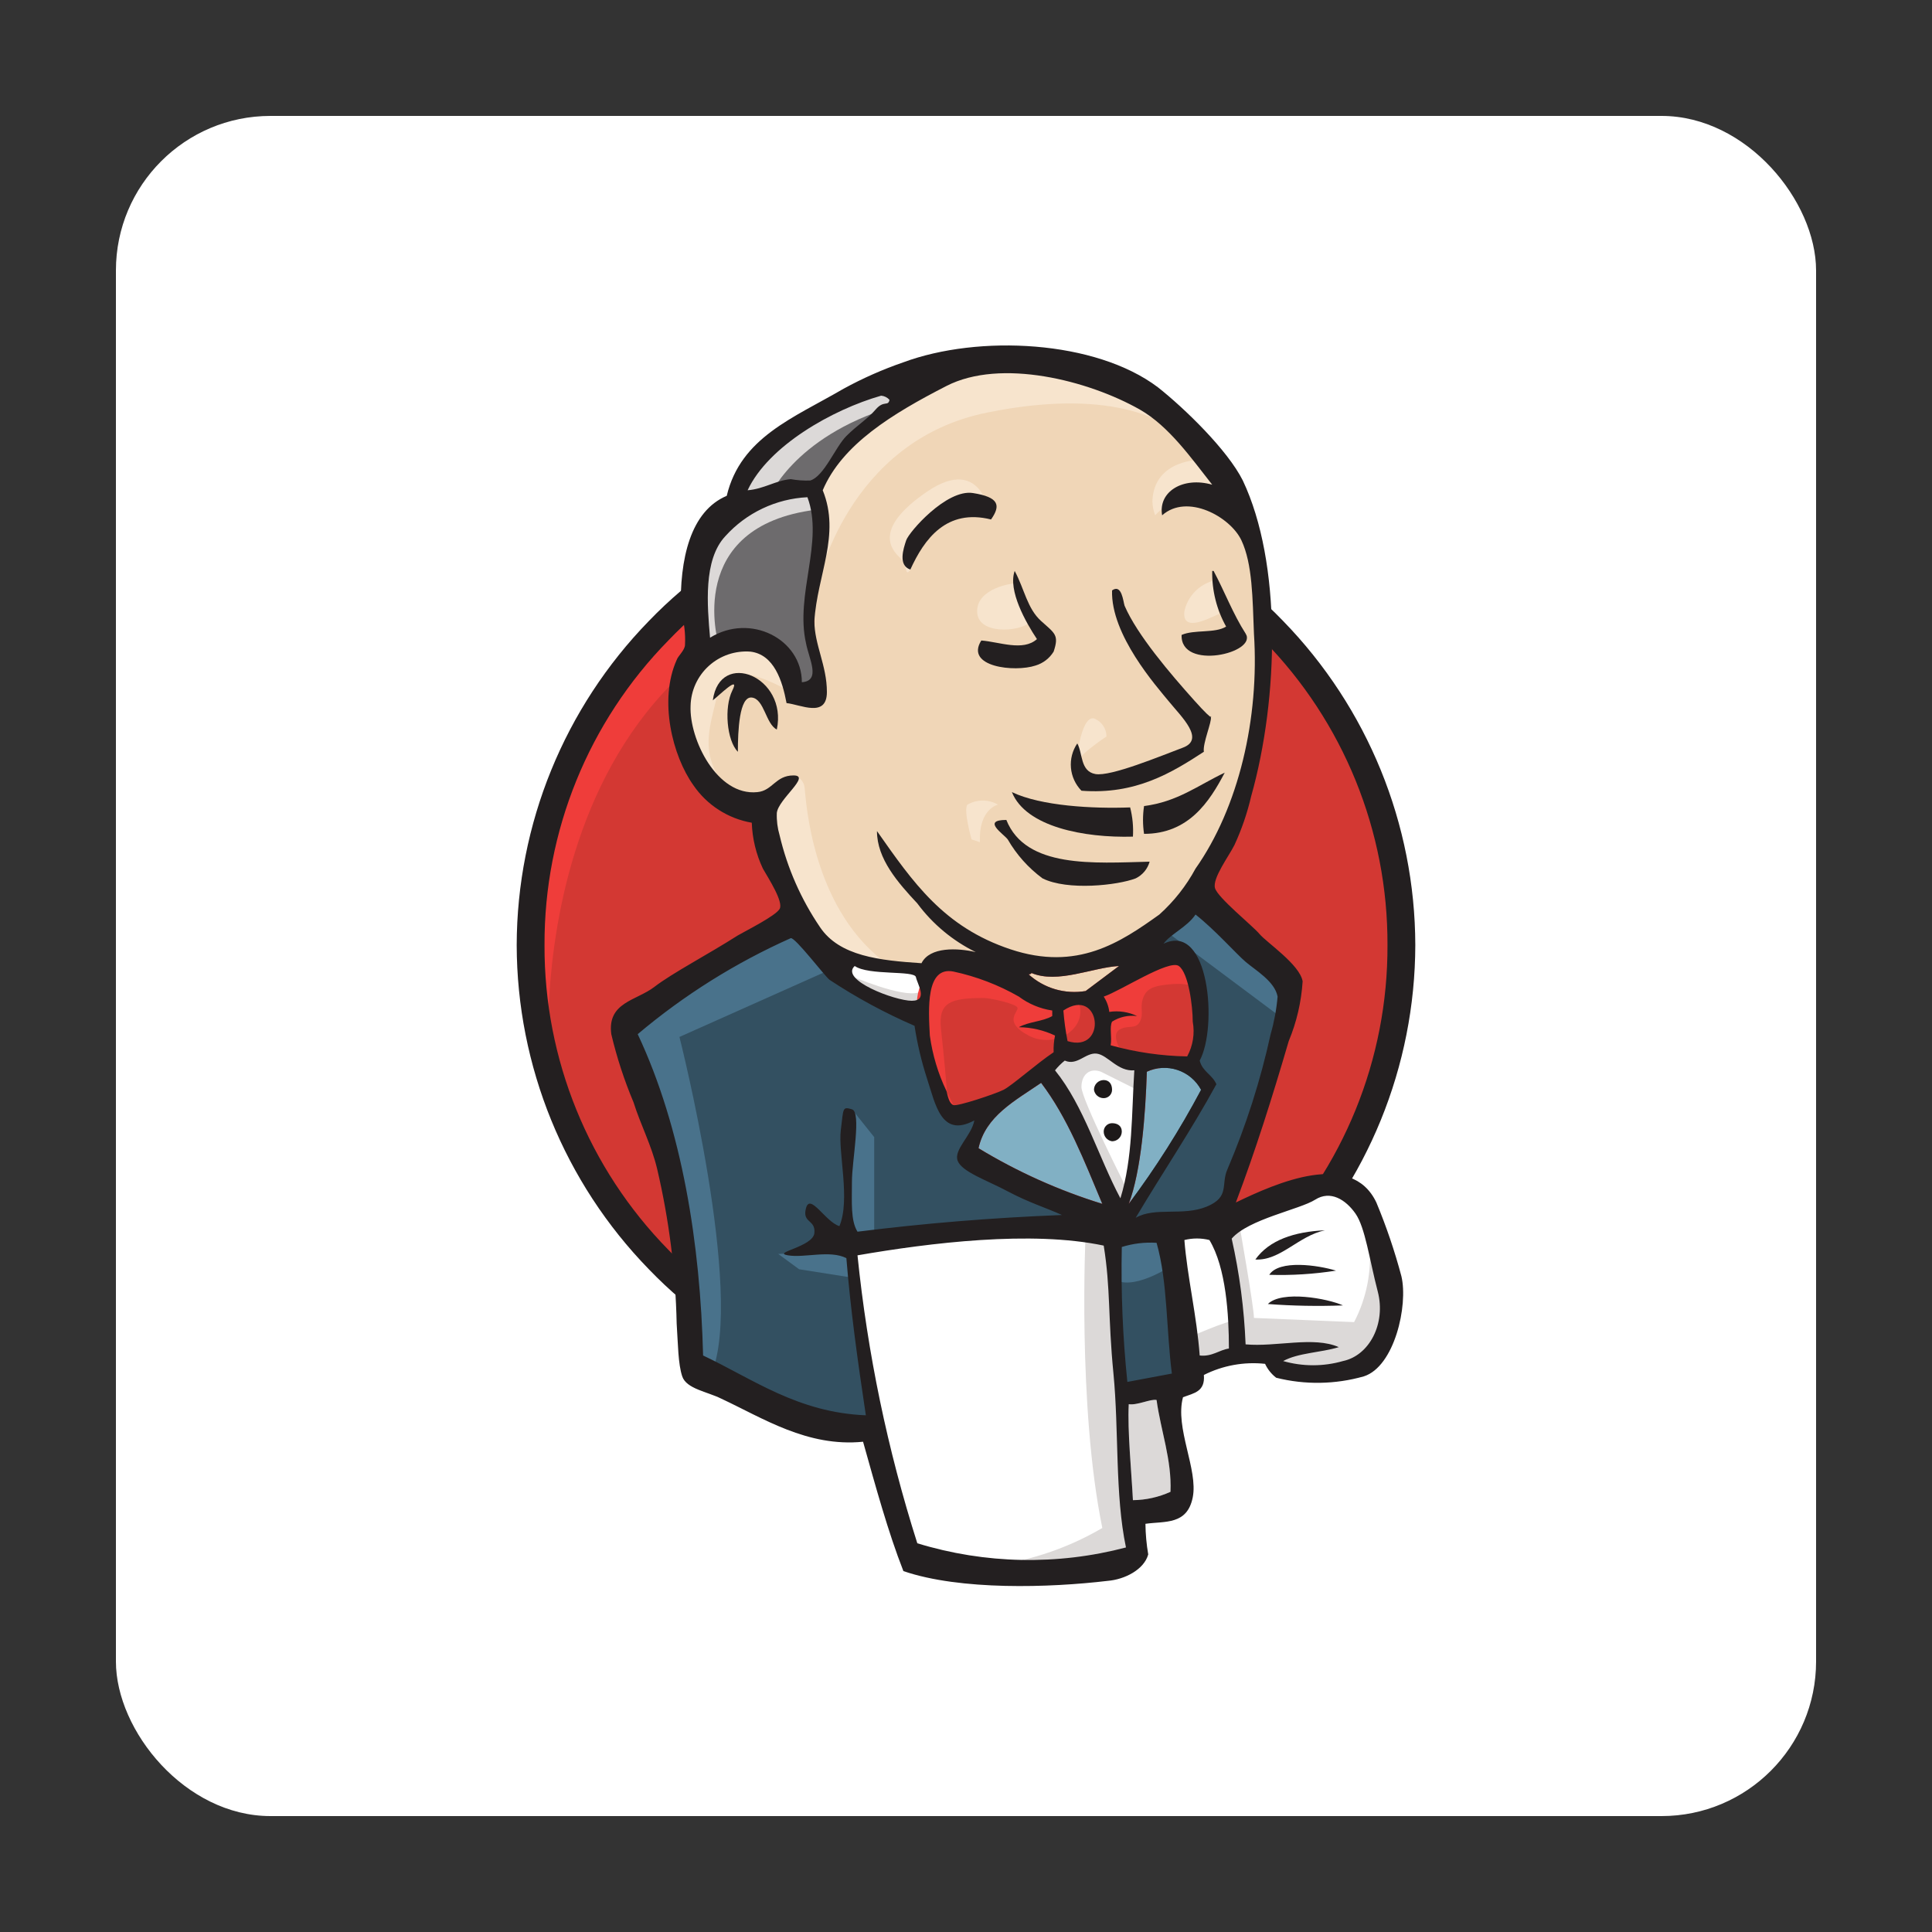 <svg width="100" height="100" viewBox="0 0 100 100" fill="none" xmlns="http://www.w3.org/2000/svg">
<rect x="0" y="0" width="100" height="100" fill="#333333" stroke="none"/>
<rect x="6" y="6" width="88" height="88" rx="8" fill="white"/>
<path fill-rule="evenodd" clip-rule="evenodd" d="M72.536 48.848C72.536 61.592 62.456 71.888 50 71.888C37.544 71.888 27.464 61.592 27.464 48.848C27.464 36.104 37.544 25.808 50 25.808C62.456 25.808 72.536 36.104 72.536 48.848Z" fill="#D33833"/>
<path d="M28.4 54.536C28.4 54.536 26.744 30.488 48.92 29.84L47.336 27.248L35.312 31.28L31.928 35.24L28.904 41L27.176 47.696L27.68 52.16" fill="#EF3D3A"/>
<path d="M34.592 33.152C30.464 37.36 28.161 43.025 28.184 48.92C28.161 54.815 30.464 60.48 34.592 64.688C36.58 66.77 38.971 68.426 41.621 69.552C44.27 70.679 47.121 71.253 50 71.24C52.879 71.253 55.73 70.679 58.379 69.552C61.029 68.426 63.42 66.77 65.408 64.688C69.536 60.48 71.839 54.815 71.816 48.92C71.839 43.025 69.536 37.36 65.408 33.152C63.42 31.07 61.029 29.414 58.379 28.288C55.73 27.161 52.879 26.587 50 26.6C47.121 26.587 44.27 27.161 41.621 28.288C38.971 29.414 36.58 31.07 34.592 33.152ZM33.584 65.696C29.211 61.205 26.758 55.188 26.744 48.92C26.758 42.652 29.211 36.635 33.584 32.144C35.709 29.934 38.258 28.176 41.079 26.976C43.9 25.776 46.934 25.158 50 25.16C53.066 25.158 56.1 25.776 58.921 26.976C61.742 28.176 64.291 29.934 66.416 32.144C70.789 36.635 73.243 42.652 73.256 48.92C73.243 55.188 70.789 61.205 66.416 65.696C64.291 67.906 61.742 69.664 58.921 70.864C56.1 72.064 53.066 72.682 50 72.68C46.934 72.682 43.9 72.064 41.079 70.864C38.258 69.664 35.709 67.906 33.584 65.696Z" fill="#231F20"/>
<path fill-rule="evenodd" clip-rule="evenodd" d="M59.504 48.992L56.048 49.496L51.44 50H45.464L43.232 49.28L41.288 47.192L39.776 42.8L39.416 41.864L37.328 41.144L36.176 39.2L35.312 36.32L36.248 33.872L38.48 33.08L40.28 33.944L41.144 35.816L42.152 35.672L42.512 35.24L42.152 33.296V30.776L42.656 27.32V25.376L44.168 22.856L46.976 20.912L51.728 18.824L57.056 19.616L61.664 23L63.824 26.384L65.12 28.904L65.48 35.096L64.472 40.352L62.6 45.104L60.8 47.624" fill="#F0D6B7"/>
<path fill-rule="evenodd" clip-rule="evenodd" d="M56.552 63.824L44.312 64.328V66.416L45.32 73.616L44.816 74.192L36.248 71.24L35.6 70.232L34.736 60.512L32.792 54.68L32.36 53.312L39.2 48.632L41.36 47.768L43.232 50.072L44.888 51.512L46.76 52.16L47.624 52.376L48.704 56.84L49.424 57.776L51.44 57.128L50.072 59.792L57.488 63.32L56.552 63.824Z" fill="#335061"/>
<path fill-rule="evenodd" clip-rule="evenodd" d="M36.248 33.872L38.48 33.08L40.28 33.944L41.144 35.816L42.152 35.672L42.44 34.664L41.864 32.648L42.44 27.968L42.008 25.376L43.52 23.576L46.904 20.912L45.896 19.616L41.216 21.92L39.2 23.504L38.12 25.88L36.392 28.184L35.888 30.92L36.248 33.872Z" fill="#6D6B6D"/>
<path fill-rule="evenodd" clip-rule="evenodd" d="M39.776 25.808C39.776 25.808 41 22.64 46.184 21.056C51.368 19.472 46.472 19.976 46.472 19.976L40.856 22.136L38.696 24.224L37.76 25.952L39.776 25.808Z" fill="#DCD9D8"/>
<path fill-rule="evenodd" clip-rule="evenodd" d="M37.184 33.296C37.184 33.296 35.384 27.248 42.224 26.384L42.008 25.376L37.256 26.456L35.888 30.92L36.248 33.872L37.184 33.296Z" fill="#DCD9D8"/>
<path fill-rule="evenodd" clip-rule="evenodd" d="M39.92 41.216L41.072 40.136C41.225 40.167 41.364 40.247 41.468 40.364C41.572 40.48 41.635 40.628 41.648 40.784C41.72 41.432 42.008 46.832 45.68 49.712C45.968 50 42.944 49.28 42.944 49.28L40.208 45.032" fill="#F7E4CD"/>
<path fill-rule="evenodd" clip-rule="evenodd" d="M55.688 39.632C55.688 39.632 55.904 37.04 56.624 37.184C56.814 37.257 56.977 37.385 57.093 37.552C57.208 37.719 57.271 37.917 57.272 38.12C57.272 38.12 55.616 39.2 55.688 39.632Z" fill="#F7E4CD"/>
<path d="M62.816 30.056C62.442 30.154 62.103 30.354 61.836 30.634C61.569 30.914 61.385 31.262 61.304 31.64C61.16 32.864 62.816 31.856 63.104 31.784" fill="#F7E4CD"/>
<path d="M52.448 30.2C52.448 30.2 50.576 30.416 50.576 31.64C50.576 32.864 52.736 32.72 53.312 32.216" fill="#F7E4CD"/>
<path fill-rule="evenodd" clip-rule="evenodd" d="M40.784 35.744C40.784 35.744 37.544 33.8 37.184 35.672C36.824 37.544 36.032 38.912 37.688 40.928L36.608 40.568L35.528 37.904L35.168 35.312L37.184 33.296L39.416 33.44L40.712 34.448V35.744" fill="#F7E4CD"/>
<path fill-rule="evenodd" clip-rule="evenodd" d="M42.296 30.344C42.296 30.344 43.808 22.784 51.152 21.344C57.2 20.12 60.44 21.56 61.592 23C61.592 23 56.192 16.52 51.08 18.536C45.968 20.552 42.152 24.08 42.224 26.384C42.33 27.701 42.354 29.024 42.296 30.344Z" fill="#F7E4CD"/>
<path fill-rule="evenodd" clip-rule="evenodd" d="M62.24 23.792C62.24 23.792 59.72 23.72 59.648 25.952C59.655 26.198 59.703 26.442 59.792 26.672C59.792 26.672 61.808 24.44 63.032 25.592" fill="#F7E4CD"/>
<path fill-rule="evenodd" clip-rule="evenodd" d="M51.296 26.888C51.296 26.888 50.936 23.432 47.984 25.448C45.032 27.464 46.256 28.544 46.616 28.904C46.976 29.264 46.832 29.912 47.12 29.48C47.408 29.048 47.264 27.464 48.272 27.032C49.28 26.6 50.72 26.096 51.296 26.888Z" fill="#F7E4CD"/>
<path fill-rule="evenodd" clip-rule="evenodd" d="M43.232 50.072L35.168 53.672C35.168 53.672 38.552 66.992 36.824 71.096L35.6 70.664V65.624L33.296 55.976L32.36 53.312L40.784 47.696L43.232 50.072Z" fill="#49728B"/>
<path fill-rule="evenodd" clip-rule="evenodd" d="M44.096 57.416L45.248 58.856V63.968H43.88C43.88 63.968 43.664 60.368 43.664 59.936C43.664 59.504 43.88 57.992 43.88 57.992" fill="#49728B"/>
<path fill-rule="evenodd" clip-rule="evenodd" d="M44.096 64.76L40.28 64.904L41.36 65.696L44.096 66.128" fill="#49728B"/>
<path fill-rule="evenodd" clip-rule="evenodd" d="M57.344 63.896H60.512L61.304 71.744L57.992 72.176L57.344 63.968" fill="#335061"/>
<path fill-rule="evenodd" clip-rule="evenodd" d="M58.208 63.896L63.032 63.608C63.032 63.608 64.976 58.64 64.976 58.424C64.976 58.208 66.704 51.224 66.704 51.224L62.816 47.192L62.024 46.472L60.008 48.56V56.48L58.208 63.896Z" fill="#335061"/>
<path fill-rule="evenodd" clip-rule="evenodd" d="M60.368 63.32L57.344 63.896L57.776 66.272C58.856 66.776 60.8 65.408 60.8 65.408" fill="#49728B"/>
<path fill-rule="evenodd" clip-rule="evenodd" d="M60.44 48.272L66.416 52.736L66.632 50.648L62.024 46.472L60.44 48.272Z" fill="#49728B"/>
<path fill-rule="evenodd" clip-rule="evenodd" d="M47.12 80.816L45.32 73.616L44.456 68.288L44.312 64.328L52.304 63.896H57.344L56.912 72.896L57.632 79.88V81.104L51.152 81.68L47.12 80.816Z" fill="white"/>
<path fill-rule="evenodd" clip-rule="evenodd" d="M56.192 63.824C56.192 63.824 55.76 72.752 57.056 79.088C55.12 80.222 52.955 80.91 50.72 81.104L57.92 80.888L58.784 80.384L57.776 66.272L57.488 63.32" fill="#DCD9D8"/>
<path fill-rule="evenodd" clip-rule="evenodd" d="M61.448 71.024L64.76 70.088L71.096 69.728L72.032 66.776L70.376 61.736L68.36 61.52L65.624 62.384L63.032 63.608L61.592 63.392L60.512 63.824" fill="white"/>
<path fill-rule="evenodd" clip-rule="evenodd" d="M61.376 69.296C61.376 69.296 63.608 68.288 63.968 68.36L63.032 63.608L64.112 63.176C64.112 63.176 64.904 67.64 64.904 68.216L70.088 68.432C70.734 67.192 71.009 65.792 70.88 64.4L71.816 67.136V68.72L70.448 70.736L68.936 71.096H66.416L65.552 69.944L62.6 70.376L61.592 70.736" fill="#DCD9D8"/>
<path d="M57.992 63.176L56.12 58.424L54.104 55.544C54.104 55.544 54.536 54.392 55.184 54.392H57.128L59 55.04L58.856 58.208L57.992 63.176Z" fill="white"/>
<path fill-rule="evenodd" clip-rule="evenodd" d="M58.352 61.592C58.352 61.592 55.976 56.912 55.976 56.264C55.976 55.616 56.408 55.256 56.984 55.472L58.856 56.408V54.824L55.976 54.176L53.96 54.464L57.344 62.384H57.992" fill="#DCD9D8"/>
<path d="M47.84 50.216L45.464 50L43.232 49.28V50.072L44.384 51.296L47.768 52.808" fill="white"/>
<path fill-rule="evenodd" clip-rule="evenodd" d="M44.024 50.504C44.024 50.504 46.688 51.656 47.552 51.368V52.376L45.176 51.872L43.736 50.864L43.952 50.504" fill="#DCD9D8"/>
<path fill-rule="evenodd" clip-rule="evenodd" d="M61.448 54.68C60.109 54.656 58.778 54.463 57.488 54.104C57.56 53.672 57.416 53.168 57.56 52.88C57.945 52.635 58.404 52.533 58.856 52.592C58.409 52.376 57.907 52.3 57.416 52.376C57.384 52.093 57.285 51.822 57.128 51.584C57.992 51.296 59.936 49.424 61.016 50C62.096 50.576 61.736 52.088 61.736 52.88C61.849 53.495 61.747 54.131 61.448 54.68Z" fill="#D33833"/>
<path d="M61.448 54.68C60.109 54.656 58.778 54.463 57.488 54.104C57.56 53.672 57.416 53.168 57.56 52.88C57.945 52.635 58.404 52.533 58.856 52.592C58.409 52.376 57.907 52.3 57.416 52.376C57.384 52.093 57.285 51.822 57.128 51.584C57.992 51.296 59.936 49.424 61.016 50C62.096 50.576 61.736 52.088 61.736 52.88C61.849 53.495 61.747 54.131 61.448 54.68Z" stroke="#D33833" stroke-width="0.71" stroke-miterlimit="5"/>
<path fill-rule="evenodd" clip-rule="evenodd" d="M54.464 52.304V52.592C53.96 52.88 53.24 52.88 52.736 53.168C53.384 53.174 54.023 53.322 54.608 53.6C54.548 53.884 54.524 54.174 54.536 54.464C53.672 55.04 52.952 55.904 51.944 56.408C50.936 56.912 49.856 57.344 49.352 57.2C48.848 57.056 49.064 56.768 48.992 56.48C48.556 55.571 48.265 54.599 48.128 53.6C48.056 52.232 47.912 50 49.352 50.288C50.54 50.543 51.681 50.98 52.736 51.584C53.243 51.964 53.837 52.211 54.464 52.304Z" fill="#D33833"/>
<path d="M54.464 52.304V52.592C53.96 52.88 53.24 52.88 52.736 53.168C53.384 53.174 54.023 53.322 54.608 53.6C54.548 53.884 54.524 54.174 54.536 54.464C53.672 55.04 52.952 55.904 51.944 56.408C50.936 56.912 49.856 57.344 49.352 57.2C48.848 57.056 49.064 56.768 48.992 56.48C48.556 55.571 48.265 54.599 48.128 53.6C48.056 52.232 47.912 50 49.352 50.288C50.54 50.543 51.681 50.98 52.736 51.584C53.243 51.964 53.837 52.211 54.464 52.304Z" stroke="#D33833" stroke-width="0.71" stroke-miterlimit="5"/>
<path fill-rule="evenodd" clip-rule="evenodd" d="M55.256 53.888C55.154 53.365 55.081 52.836 55.04 52.304C56.984 51.008 57.344 54.536 55.256 53.888Z" fill="#D33833"/>
<path d="M55.256 53.888C55.154 53.365 55.081 52.836 55.04 52.304C56.984 51.008 57.344 54.536 55.256 53.888Z" stroke="#D33833" stroke-width="0.71" stroke-miterlimit="5"/>
<path fill-rule="evenodd" clip-rule="evenodd" d="M58.064 54.464C58.064 54.464 57.488 53.6 57.92 53.312C58.352 53.024 58.784 53.312 59 52.88C59.216 52.448 59 52.232 59.144 51.728C59.288 51.224 59.648 51.08 60.08 51.008C60.512 50.936 61.664 50.792 61.88 51.224L61.376 49.64L60.296 49.28L57.056 51.224L56.912 52.16V54.032" fill="#EF3D3A"/>
<path fill-rule="evenodd" clip-rule="evenodd" d="M49.064 57.272C48.992 55.976 48.848 54.608 48.704 53.24C48.56 51.872 49.208 51.656 50.936 51.656C51.224 51.656 52.592 51.944 52.664 52.16C52.736 52.376 51.872 52.88 53.24 53.6C54.608 54.32 56.336 53.24 55.832 51.872C55.616 51.584 54.536 51.8 54.176 51.584L52.16 50.576C51.296 50.072 49.352 49.496 48.416 50.072C46.112 51.656 48.56 55.544 49.352 57.2" fill="#EF3D3A"/>
<path fill-rule="evenodd" clip-rule="evenodd" d="M51.296 26.888C48.992 26.312 47.84 27.896 47.12 29.48C46.472 29.264 46.76 28.4 46.904 27.968C47.048 27.536 48.992 25.304 50.36 25.52C51.728 25.736 51.8 26.168 51.296 26.888Z" fill="#231F20"/>
<path fill-rule="evenodd" clip-rule="evenodd" d="M62.744 29.552H62.816C63.392 30.632 63.824 31.784 64.472 32.792C65.12 33.8 61.088 34.736 61.16 32.864C61.808 32.576 62.888 32.792 63.464 32.432C62.973 31.553 62.725 30.559 62.744 29.552Z" fill="#231F20"/>
<path fill-rule="evenodd" clip-rule="evenodd" d="M52.52 29.552C53.024 30.488 53.168 31.496 53.888 32.144C54.608 32.792 54.824 32.864 54.536 33.728C54.323 34.075 53.99 34.331 53.6 34.448C52.52 34.808 49.928 34.52 50.792 33.152C51.728 33.224 52.952 33.728 53.672 33.08C53.096 32.216 52.16 30.56 52.52 29.552Z" fill="#231F20"/>
<path fill-rule="evenodd" clip-rule="evenodd" d="M62.312 38.912C60.656 39.992 58.784 41.144 55.976 40.928C55.664 40.607 55.471 40.188 55.432 39.742C55.393 39.296 55.508 38.85 55.76 38.48C56.048 38.984 55.904 39.92 56.696 40.064C57.488 40.208 60.08 39.128 61.232 38.696C62.384 38.264 61.16 37.112 60.512 36.32C59.864 35.528 57.488 32.864 57.56 30.56C58.064 30.2 58.136 31.136 58.208 31.352C58.856 32.864 60.584 34.88 61.808 36.248C63.032 37.616 62.6 36.896 62.672 37.112C62.744 37.328 62.24 38.48 62.312 38.912Z" fill="#231F20"/>
<path fill-rule="evenodd" clip-rule="evenodd" d="M40.208 37.76C39.632 37.472 39.56 36.176 38.912 36.104C38.264 36.032 38.192 37.832 38.192 38.912C37.616 38.336 37.472 36.608 37.904 35.744C38.336 34.88 37.184 36.032 36.896 36.248C37.256 33.584 40.784 35.024 40.208 37.76Z" fill="#231F20"/>
<path fill-rule="evenodd" clip-rule="evenodd" d="M63.392 39.992C62.6 41.504 61.52 43.16 59.216 43.16C59.144 42.683 59.144 42.197 59.216 41.72C60.944 41.504 62.024 40.64 63.392 39.992Z" fill="#231F20"/>
<path fill-rule="evenodd" clip-rule="evenodd" d="M52.376 41C53.888 41.72 56.552 41.864 58.496 41.792C58.622 42.285 58.671 42.796 58.64 43.304C56.12 43.376 53.096 42.8 52.376 41Z" fill="#231F20"/>
<path fill-rule="evenodd" clip-rule="evenodd" d="M52.088 42.44C53.096 44.96 56.624 44.672 59.504 44.6C59.452 44.787 59.361 44.961 59.237 45.109C59.113 45.258 58.958 45.379 58.784 45.464C57.848 45.824 55.256 46.112 53.96 45.464C53.228 44.923 52.615 44.237 52.16 43.448C51.944 43.16 50.792 42.44 52.088 42.44Z" fill="#231F20"/>
<path fill-rule="evenodd" clip-rule="evenodd" d="M62.168 56.408C61.074 58.469 59.822 60.443 58.424 62.312C59.072 60.584 59.288 57.704 59.36 55.472C59.859 55.241 60.428 55.209 60.95 55.383C61.471 55.557 61.907 55.924 62.168 56.408Z" fill="#81B0C4"/>
<path fill-rule="evenodd" clip-rule="evenodd" d="M68.576 63.68C67.208 63.968 66.272 65.264 64.976 65.192C65.696 64.184 66.992 63.752 68.576 63.68Z" fill="#231F20"/>
<path fill-rule="evenodd" clip-rule="evenodd" d="M69.152 65.768C68.009 65.948 66.852 66.02 65.696 65.984C66.2 65.192 68.216 65.48 69.152 65.768Z" fill="#231F20"/>
<path fill-rule="evenodd" clip-rule="evenodd" d="M69.512 67.568C68.216 67.617 66.918 67.593 65.624 67.496C66.344 66.776 68.72 67.208 69.512 67.568Z" fill="#231F20"/>
<path fill-rule="evenodd" clip-rule="evenodd" d="M59.864 72.464C60.08 74.048 60.656 75.56 60.584 77.216C59.973 77.494 59.311 77.641 58.64 77.648C58.568 76.208 58.352 74.048 58.424 72.68C58.856 72.752 59.576 72.392 59.864 72.464Z" fill="#DCD9D8"/>
<path fill-rule="evenodd" clip-rule="evenodd" d="M57.92 50L56.192 51.296C55.667 51.384 55.128 51.352 54.617 51.203C54.106 51.053 53.635 50.789 53.24 50.432C53.24 50.432 53.384 50.432 53.384 50.36C54.752 50.936 56.552 50.072 57.92 50Z" fill="#F0D6B7"/>
<path fill-rule="evenodd" clip-rule="evenodd" d="M50.648 59.432C51.008 57.776 52.52 56.984 53.888 56.048C55.256 57.848 56.12 60.08 57.056 62.312C54.81 61.619 52.657 60.652 50.648 59.432Z" fill="#81B0C4"/>
<path fill-rule="evenodd" clip-rule="evenodd" d="M58.424 72.68C58.352 74.048 58.568 76.208 58.64 77.648C59.311 77.641 59.973 77.494 60.584 77.216C60.656 75.56 60.08 74.048 59.864 72.464C59.576 72.392 58.856 72.752 58.424 72.68ZM44.384 64.976C44.9 70.037 45.938 75.032 47.48 79.88C50.99 80.955 54.73 81.03 58.28 80.096C57.704 77.36 57.92 74.048 57.632 71.096C57.344 68.144 57.488 66.704 57.128 64.472C53.384 63.68 48.128 64.328 44.384 64.976ZM58.064 64.544C58.016 66.876 58.112 69.208 58.352 71.528L60.656 71.096C60.368 68.864 60.44 66.344 59.864 64.328C59.256 64.289 58.646 64.362 58.064 64.544ZM62.6 64.184C62.175 64.077 61.729 64.077 61.304 64.184C61.448 66.056 61.952 68.144 62.096 70.16C62.744 70.232 63.104 69.872 63.608 69.8C63.608 68.072 63.464 65.624 62.6 64.184ZM69.512 70.448C70.88 70.16 71.744 68.504 71.312 66.848C70.88 65.192 70.664 63.536 70.16 62.816C69.656 62.096 68.864 61.592 68.072 62.096C67.28 62.6 64.616 63.104 63.752 64.112C64.157 65.91 64.398 67.742 64.472 69.584C66.056 69.728 68 69.152 69.296 69.728C68.36 70.016 67.208 70.016 66.416 70.448C67.428 70.738 68.5 70.738 69.512 70.448ZM57.056 62.312C56.12 60.08 55.256 57.848 53.888 56.048C52.52 56.984 51.008 57.776 50.648 59.432C52.657 60.652 54.81 61.619 57.056 62.312ZM59.36 55.472C59.288 57.704 59.072 60.584 58.424 62.312C59.822 60.443 61.074 58.469 62.168 56.408C61.907 55.924 61.471 55.557 60.95 55.383C60.428 55.209 59.859 55.241 59.36 55.472ZM56.768 54.536C56.192 54.464 55.76 55.184 55.112 54.896C54.926 55.045 54.757 55.214 54.608 55.4C56.12 57.272 56.84 59.864 57.992 62.024C58.64 59.936 58.568 57.632 58.712 55.4C57.848 55.472 57.344 54.608 56.768 54.536ZM55.04 52.304C55.081 52.836 55.154 53.365 55.256 53.888C57.344 54.536 56.984 51.008 55.04 52.304ZM52.736 51.584C51.681 50.98 50.54 50.543 49.352 50.288C47.912 50 48.056 52.232 48.128 53.6C48.265 54.599 48.556 55.571 48.992 56.48C49.064 56.768 49.136 57.128 49.352 57.2C49.568 57.272 51.512 56.624 51.944 56.408C52.376 56.192 53.672 55.04 54.536 54.464C54.524 54.174 54.549 53.884 54.608 53.6C54.023 53.322 53.384 53.174 52.736 53.168C53.24 52.88 53.96 52.88 54.464 52.592V52.304C53.837 52.211 53.243 51.964 52.736 51.584ZM44.24 50C43.448 50.72 46.328 51.8 47.192 51.8C48.056 51.8 47.48 50.936 47.408 50.576C47.336 50.216 44.96 50.504 44.24 50ZM53.384 50.36C53.384 50.432 53.24 50.432 53.24 50.432C53.635 50.789 54.106 51.053 54.617 51.203C55.128 51.352 55.667 51.384 56.192 51.296L57.92 50C56.552 50.072 54.752 50.936 53.384 50.36ZM61.736 52.88C61.736 52.088 61.52 50.36 61.016 50C60.512 49.64 57.992 51.296 57.128 51.584C57.285 51.822 57.384 52.093 57.416 52.376C57.907 52.3 58.409 52.376 58.856 52.592C58.404 52.533 57.945 52.635 57.56 52.88C57.416 53.168 57.56 53.672 57.488 54.104C58.778 54.463 60.109 54.656 61.448 54.68C61.747 54.131 61.849 53.495 61.736 52.88ZM42.944 50.72C42.728 50.576 41.144 48.488 40.928 48.56C38.068 49.836 35.401 51.508 33.008 53.528C35.312 58.424 36.248 64.4 36.392 70.16C38.984 71.384 41.288 73.112 44.816 73.256C44.384 70.376 44.024 67.784 43.808 65.12C42.944 64.688 41.648 65.12 40.784 64.976C39.92 64.832 42.08 64.544 42.152 63.824C42.224 63.104 41.504 63.32 41.72 62.528C41.936 61.736 42.728 63.248 43.448 63.464C44.024 62.096 43.376 59.648 43.52 58.496C43.664 57.344 43.592 57.272 44.096 57.416C44.6 57.56 44.096 60.08 44.096 61.16C44.096 62.24 44.024 63.176 44.384 63.752C47.84 63.32 51.296 63.032 54.968 62.888C54.176 62.528 53.24 62.24 52.16 61.664C51.08 61.088 49.784 60.656 49.568 60.08C49.352 59.504 50.288 58.784 50.432 57.992C48.704 58.928 48.416 57.128 47.984 55.832C47.695 54.939 47.478 54.024 47.336 53.096C45.805 52.434 44.336 51.639 42.944 50.72ZM60.224 48.848C62.6 47.696 63.032 53.168 62.096 54.896C62.24 55.472 62.744 55.616 62.96 56.12C61.664 58.496 60.152 60.728 58.784 63.032C59.792 62.456 61.232 62.96 62.456 62.456C63.68 61.952 63.176 61.304 63.536 60.512C64.497 58.259 65.244 55.921 65.768 53.528C65.951 52.893 66.072 52.242 66.128 51.584C65.984 50.792 64.976 50.216 64.472 49.784C63.968 49.352 62.888 48.128 61.88 47.336C61.448 47.984 60.584 48.344 60.224 48.848ZM37.544 27.752C36.392 28.976 36.608 31.352 36.752 33.008C38.84 31.712 41.504 33.08 41.504 35.312C42.512 35.24 41.864 34.088 41.72 33.296C41.144 30.776 42.656 28.04 41.792 25.736C40.986 25.775 40.196 25.974 39.467 26.32C38.738 26.666 38.084 27.152 37.544 27.752ZM45.608 20.48C43.088 21.2 39.776 23.072 38.696 25.376C39.56 25.304 40.136 24.872 40.928 24.8C41.261 24.86 41.598 24.884 41.936 24.872C42.656 24.656 43.232 23.144 43.808 22.568C44.384 21.992 44.888 21.704 45.32 21.2C45.752 20.696 45.968 21.056 46.04 20.696C45.929 20.571 45.774 20.494 45.608 20.48ZM59 21.2C56.336 19.688 51.8 18.536 48.992 19.976C46.184 21.416 43.592 23 42.584 25.376C43.52 27.68 42.296 29.768 42.152 32.144C42.152 33.368 42.8 34.448 42.8 35.816C42.8 37.184 41.432 36.464 40.712 36.392C40.496 35.24 40.064 33.872 38.84 33.728C38.45 33.699 38.058 33.749 37.688 33.876C37.318 34.003 36.978 34.204 36.688 34.467C36.399 34.729 36.166 35.048 36.003 35.404C35.841 35.76 35.753 36.145 35.744 36.536C35.672 38.264 37.112 41.216 39.2 41C39.992 40.928 40.136 40.136 41.072 40.136C42.008 40.136 40.28 41.36 40.208 42.08C40.193 42.469 40.242 42.858 40.352 43.232C40.751 44.93 41.459 46.541 42.44 47.984C43.448 49.496 45.536 49.712 47.696 49.856C48.128 48.992 49.568 49.064 50.504 49.28C49.31 48.693 48.273 47.829 47.48 46.76C46.472 45.68 45.392 44.456 45.392 43.016C47.264 45.68 48.848 47.984 52.304 49.136C55.76 50.288 57.992 48.776 60.008 47.336C60.764 46.657 61.397 45.853 61.88 44.96C64.112 41.792 65.192 37.184 64.904 32.792C64.832 30.992 64.832 29.192 64.256 27.968C63.68 26.744 61.448 25.52 60.152 26.672C59.936 25.448 61.232 24.656 62.744 25.088C61.664 23.72 60.512 22.064 59 21.2ZM63.968 62.24C66.056 61.232 69.944 59.504 71.24 62.24C71.757 63.481 72.19 64.756 72.536 66.056C72.896 67.568 72.176 70.736 70.592 71.24C69.112 71.661 67.548 71.686 66.056 71.312C65.809 71.122 65.612 70.875 65.48 70.592C64.391 70.475 63.291 70.675 62.312 71.168C62.384 72.032 61.808 72.104 61.232 72.32C60.8 73.904 62.024 76.064 61.736 77.504C61.448 78.944 60.296 78.728 59.288 78.872C59.294 79.403 59.342 79.933 59.432 80.456C59.216 81.248 58.208 81.752 57.344 81.824C54.32 82.184 49.712 82.328 46.76 81.32C45.968 79.304 45.32 76.928 44.672 74.624C41.792 74.912 39.488 73.4 37.328 72.392C36.608 72.032 35.528 71.888 35.312 71.24C35.096 70.592 35.096 69.584 35.024 68.504C34.968 65.812 34.63 63.133 34.016 60.512C33.728 59.288 33.152 58.208 32.792 57.056C32.311 55.914 31.926 54.734 31.64 53.528C31.424 51.872 32.936 51.8 33.872 51.08C34.808 50.36 36.608 49.424 38.192 48.416C38.696 48.128 40.136 47.408 40.352 47.048C40.568 46.688 39.776 45.464 39.488 44.96C39.136 44.215 38.94 43.407 38.912 42.584C38.303 42.479 37.722 42.253 37.203 41.919C36.683 41.585 36.236 41.15 35.888 40.64C34.808 39.128 34.088 36.248 35.024 34.16C35.096 33.944 35.456 33.656 35.456 33.368C35.486 32.784 35.413 32.199 35.24 31.64C35.168 28.904 35.744 26.456 37.616 25.664C38.336 22.64 41.072 21.632 43.664 20.12C44.656 19.578 45.691 19.12 46.76 18.752C50.648 17.312 56.696 17.6 59.936 20.048C61.304 21.128 63.536 23.288 64.328 24.872C66.344 29.12 66.2 36.104 64.76 41.216C64.558 42.083 64.269 42.928 63.896 43.736C63.608 44.312 62.744 45.464 62.888 45.968C63.032 46.472 64.832 47.912 65.192 48.344C65.552 48.776 67.28 49.928 67.424 50.792C67.357 51.857 67.114 52.903 66.704 53.888C65.84 56.84 64.976 59.576 63.968 62.24Z" fill="#231F20"/>
<path fill-rule="evenodd" clip-rule="evenodd" d="M50.072 41.648C50.313 41.509 50.586 41.436 50.864 41.436C51.142 41.436 51.415 41.509 51.656 41.648C51.656 41.648 50.648 41.864 50.72 43.592L50.288 43.448C50.288 43.448 49.856 41.936 50.072 41.648Z" fill="#F7E4CD"/>
<path fill-rule="evenodd" clip-rule="evenodd" d="M57.56 56.408C57.56 56.465 57.549 56.521 57.527 56.573C57.505 56.626 57.474 56.673 57.434 56.714C57.393 56.754 57.346 56.785 57.293 56.807C57.241 56.829 57.185 56.84 57.128 56.84C57.006 56.841 56.888 56.798 56.795 56.719C56.702 56.639 56.642 56.529 56.624 56.408C56.624 56.274 56.677 56.146 56.772 56.052C56.866 55.957 56.994 55.904 57.128 55.904C57.416 55.904 57.56 56.12 57.56 56.408Z" fill="#1D1919"/>
<path fill-rule="evenodd" clip-rule="evenodd" d="M58.064 58.568C58.064 58.702 58.011 58.83 57.916 58.924C57.822 59.019 57.694 59.072 57.56 59.072C57.439 59.055 57.329 58.994 57.249 58.901C57.17 58.809 57.127 58.69 57.128 58.568C57.128 58.453 57.173 58.343 57.255 58.263C57.336 58.181 57.445 58.136 57.56 58.136C57.848 58.136 58.064 58.28 58.064 58.568Z" fill="#1D1919"/>
</svg>
